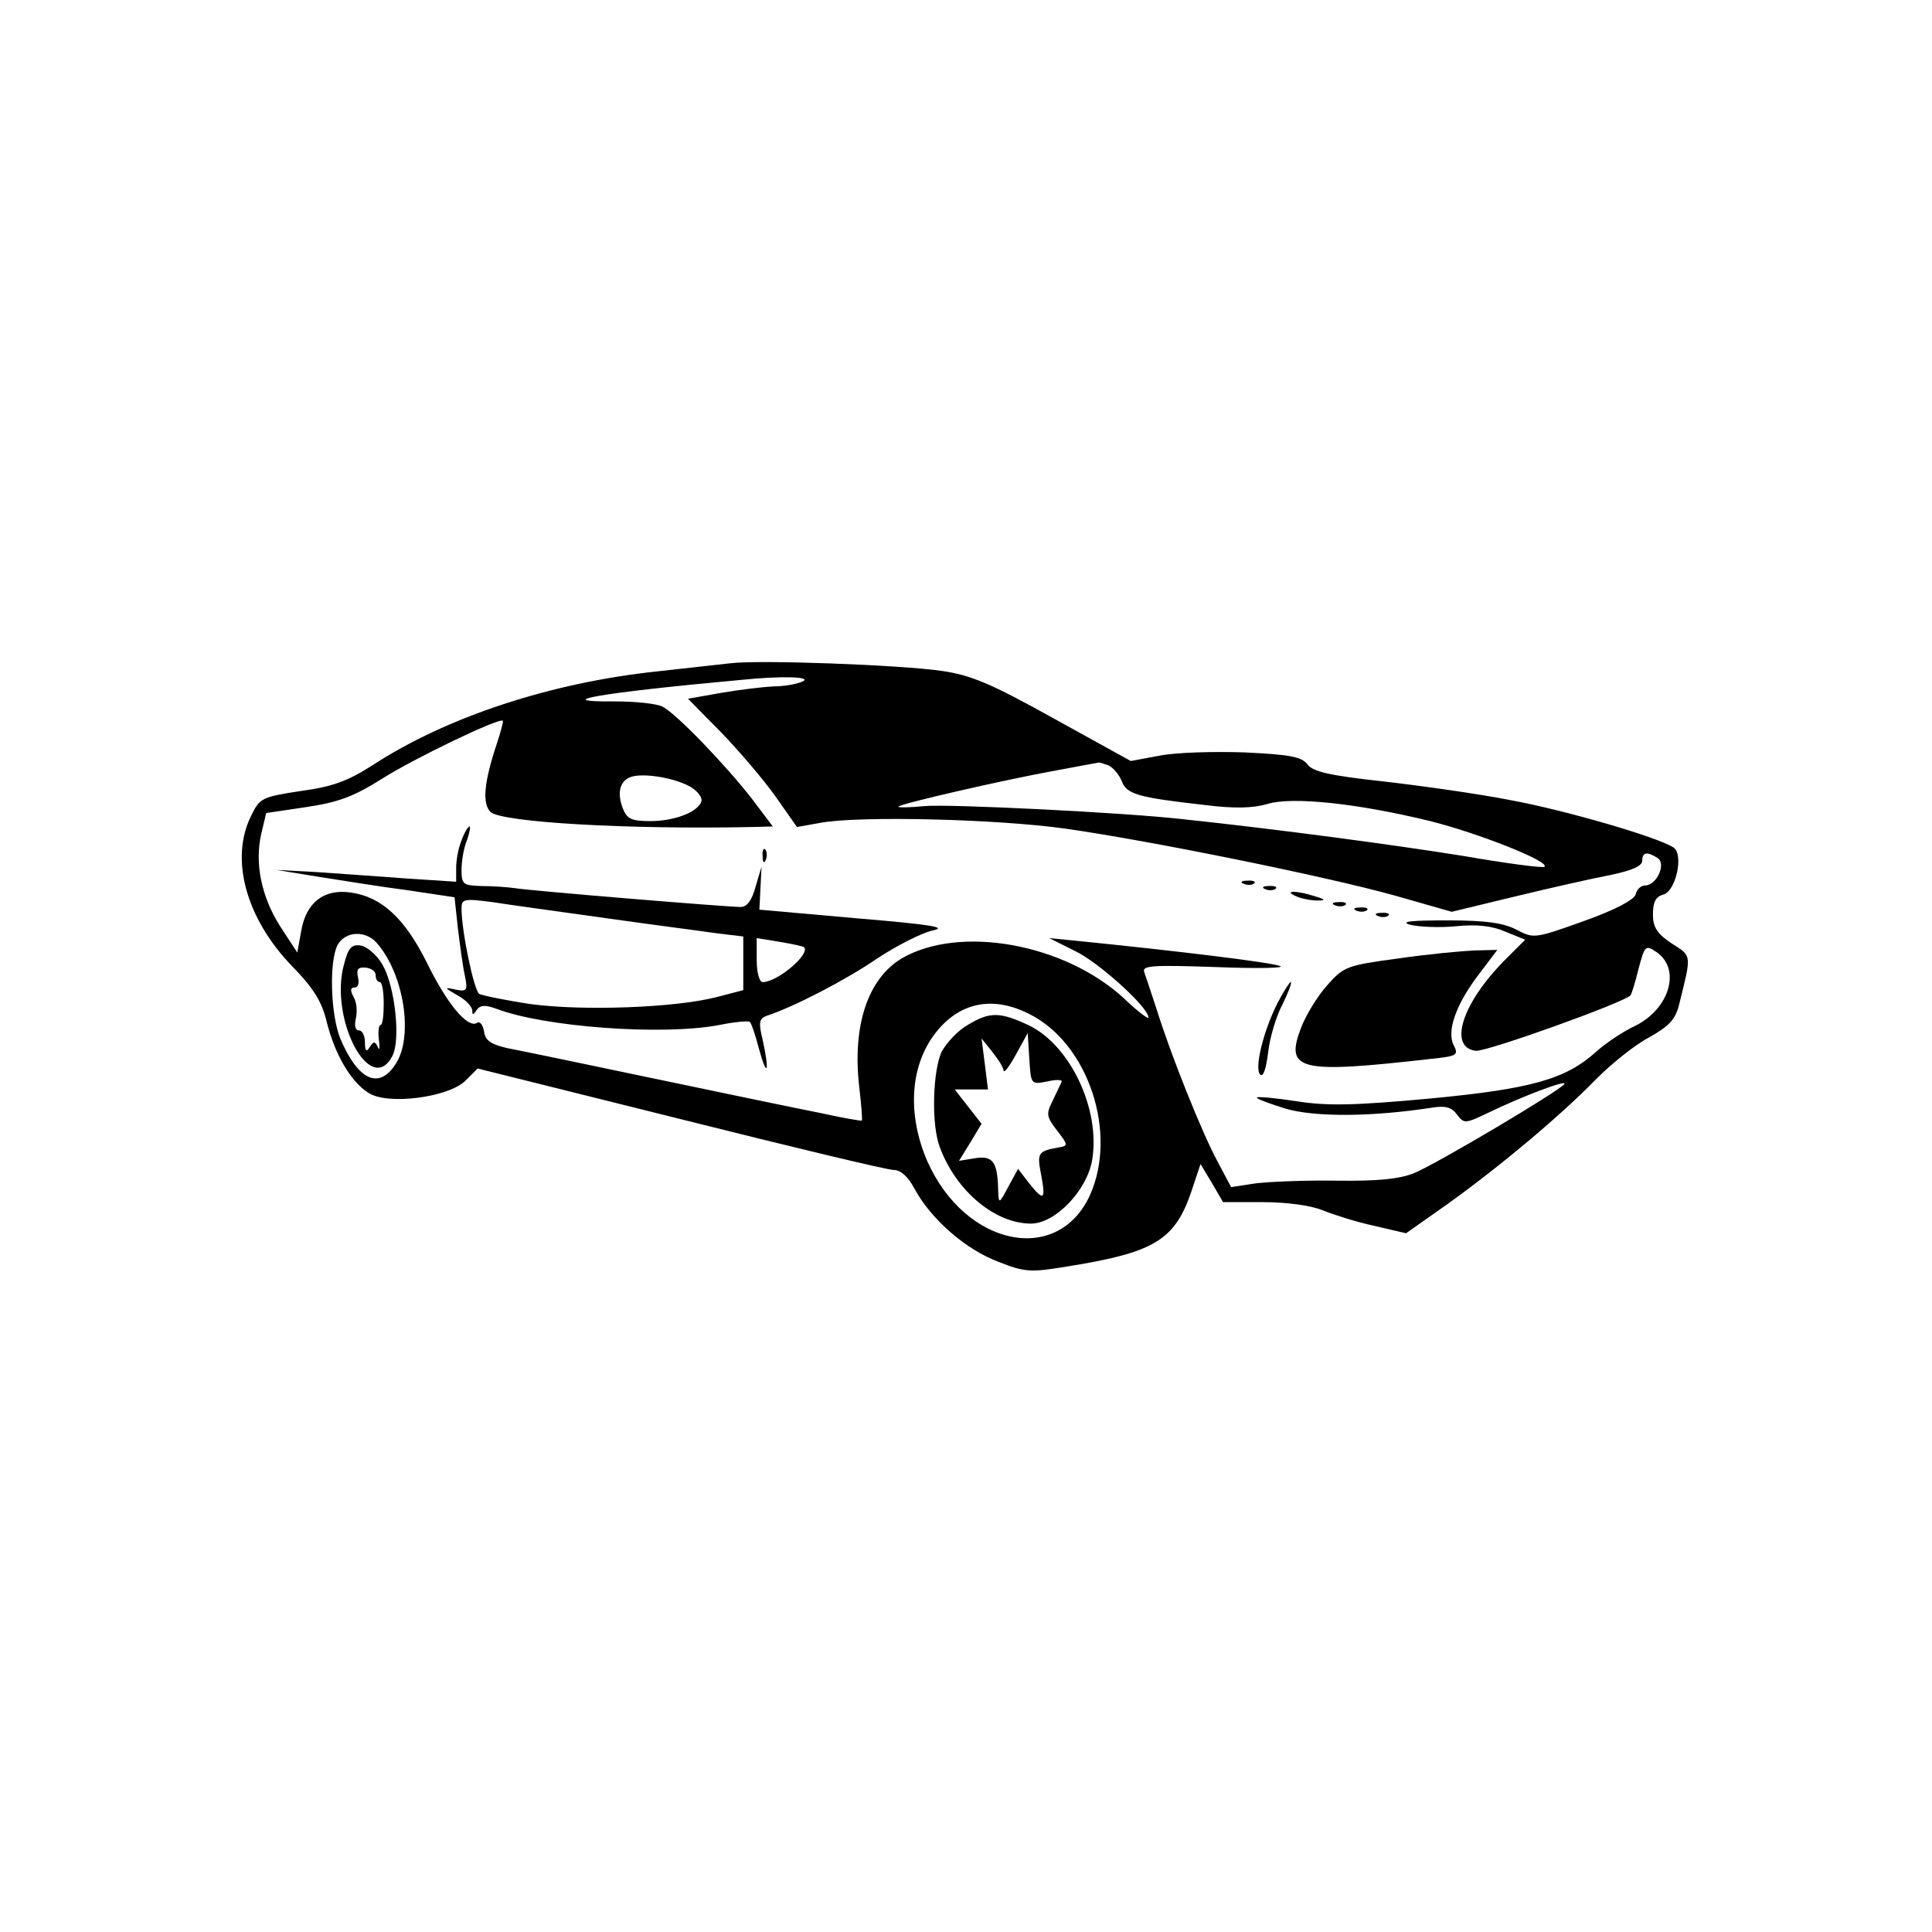 <?xml version="1.0" standalone="no"?>
<!DOCTYPE svg PUBLIC "-//W3C//DTD SVG 20010904//EN"
 "http://www.w3.org/TR/2001/REC-SVG-20010904/DTD/svg10.dtd">
<svg version="1.0" xmlns="http://www.w3.org/2000/svg"
 width="360pt" height="360pt" viewBox="0 0 360 360"
 preserveAspectRatio="xMidYMid meet">

<g transform="translate(0,360) scale(0.1,-0.1)"
fill="#000000" stroke="none">
<path d="M1360 2364 c-19 -2 -80 -9 -135 -15 -199 -21 -393 -85 -531 -175 -47
-30 -75 -40 -134 -48 -72 -11 -76 -13 -92 -46 -40 -80 -10 -191 76 -280 41
-42 56 -67 65 -105 15 -59 44 -110 77 -131 35 -24 149 -9 181 22 l23 23 377
-94 c207 -52 386 -95 398 -95 13 0 27 -12 39 -35 31 -57 95 -113 156 -136 50
-20 61 -20 128 -9 163 26 201 49 232 140 l17 51 21 -35 21 -36 74 0 c44 0 89
-6 111 -15 20 -8 63 -22 96 -29 l60 -14 78 55 c99 71 213 167 277 233 28 28
71 63 98 77 37 21 49 33 56 62 23 93 24 89 -14 113 -27 18 -35 30 -35 54 0 23
5 33 19 37 24 6 39 76 19 88 -29 19 -200 69 -303 88 -61 12 -168 27 -238 35
-100 11 -131 18 -141 32 -11 14 -33 18 -117 22 -57 2 -128 0 -158 -6 l-54 -10
-143 79 c-117 65 -154 81 -210 89 -76 11 -339 21 -394 14z m135 -34 c-11 -5
-35 -9 -54 -9 -19 -1 -62 -6 -97 -12 l-62 -11 62 -63 c33 -34 79 -88 101 -119
l40 -57 45 8 c73 13 326 7 455 -11 161 -23 486 -89 615 -125 l105 -30 120 29
c66 16 146 34 178 40 37 8 57 16 57 26 0 16 9 18 29 5 16 -11 -2 -51 -24 -51
-7 0 -15 -7 -17 -16 -2 -10 -37 -29 -96 -50 -92 -33 -94 -33 -125 -17 -24 13
-57 18 -130 18 -66 0 -89 -2 -70 -8 15 -4 54 -6 85 -3 39 4 68 1 93 -10 l37
-15 -37 -37 c-81 -81 -107 -164 -55 -170 20 -2 271 88 288 103 2 2 9 24 15 49
12 45 13 46 35 31 44 -32 23 -104 -40 -136 -24 -11 -56 -33 -73 -48 -57 -52
-121 -70 -311 -88 -140 -13 -192 -14 -248 -5 -39 6 -72 9 -74 7 -2 -2 22 -11
54 -21 56 -16 162 -15 272 2 25 4 37 1 47 -13 13 -17 15 -17 57 3 66 32 149
63 143 54 -8 -12 -235 -147 -280 -166 -28 -11 -67 -15 -144 -14 -58 1 -126 -2
-151 -5 l-46 -7 -26 49 c-28 52 -86 196 -113 283 -10 30 -20 61 -23 69 -4 12
17 13 134 9 76 -3 130 -2 119 2 -18 7 -192 28 -370 46 l-60 6 50 -25 c43 -21
135 -104 135 -123 0 -4 -21 12 -46 36 -111 102 -306 137 -414 74 -63 -38 -92
-125 -79 -239 4 -33 6 -61 5 -63 -2 -1 -36 5 -77 14 -41 8 -180 37 -309 64
-129 27 -253 53 -275 57 -30 7 -41 14 -43 31 -2 12 -8 20 -13 16 -18 -11 -57
37 -94 113 -41 82 -84 122 -142 130 -50 7 -83 -19 -92 -73 l-7 -39 -32 49
c-35 55 -48 118 -35 173 l9 38 74 11 c60 9 88 19 142 53 60 38 218 114 225
108 1 -2 -4 -21 -11 -42 -24 -72 -28 -112 -12 -128 20 -19 253 -33 489 -28
l37 1 -40 53 c-52 66 -139 156 -165 170 -11 6 -51 10 -90 10 -124 -1 -28 16
235 40 76 8 136 6 115 -3z m570 -156 c9 -4 20 -17 25 -29 9 -25 30 -31 155
-45 55 -7 90 -6 117 2 46 14 168 1 303 -32 88 -22 223 -75 213 -85 -2 -3 -70
6 -151 20 -124 20 -347 50 -527 69 -108 12 -429 28 -477 24 -29 -3 -51 -3 -49
-1 6 6 198 50 292 67 43 8 80 15 81 15 1 1 9 -2 18 -5z m-777 -41 c13 -8 21
-20 19 -26 -6 -20 -50 -37 -95 -37 -36 0 -44 4 -52 25 -11 30 -4 52 18 58 26
7 84 -4 110 -20z m-586 -290 c51 -58 69 -175 35 -226 -31 -48 -70 -30 -103 48
-18 45 -21 143 -5 174 14 26 52 28 73 4z m1217 -133 c109 -55 164 -221 112
-337 -60 -131 -232 -96 -303 63 -39 90 -32 183 19 244 45 54 106 64 172 30z"/>
<path d="M860 2034 c-6 -14 -10 -37 -10 -51 l0 -26 -92 6 c-51 4 -127 9 -168
12 l-75 4 80 -13 c44 -7 119 -19 166 -25 l86 -13 6 -56 c4 -32 9 -71 13 -89 6
-29 4 -31 -17 -27 -22 5 -22 4 4 -11 15 -8 27 -21 27 -28 0 -9 2 -9 8 1 7 9
15 10 35 3 90 -35 312 -51 417 -31 29 6 55 8 57 6 3 -2 11 -26 18 -53 15 -54
19 -39 6 20 -8 32 -6 39 7 44 52 17 148 67 205 106 36 24 83 48 104 53 30 6 1
11 -142 23 l-180 16 2 40 2 40 -11 -37 c-7 -26 -16 -38 -28 -38 -25 0 -390 30
-420 35 -14 2 -42 4 -62 4 -35 1 -38 3 -38 30 0 16 4 41 10 55 5 14 7 26 5 26
-3 0 -10 -12 -15 -26z m270 -145 c85 -12 178 -24 205 -28 l50 -6 0 -50 0 -50
-50 -13 c-78 -20 -249 -26 -346 -13 -47 7 -90 16 -96 19 -10 7 -33 117 -33
159 0 18 4 19 58 12 31 -5 127 -18 212 -30z m368 -54 c13 -12 -49 -65 -77 -65
-6 0 -11 18 -11 41 l0 41 43 -7 c23 -4 43 -8 45 -10z"/>
<path d="M1421 2004 c0 -11 3 -14 6 -6 3 7 2 16 -1 19 -3 4 -6 -2 -5 -13z"/>
<path d="M2318 1953 c7 -3 16 -2 19 1 4 3 -2 6 -13 5 -11 0 -14 -3 -6 -6z"/>
<path d="M2358 1943 c7 -3 16 -2 19 1 4 3 -2 6 -13 5 -11 0 -14 -3 -6 -6z"/>
<path d="M2415 1930 c11 -5 29 -8 40 -8 16 0 15 2 -5 8 -34 11 -60 11 -35 0z"/>
<path d="M2488 1913 c7 -3 16 -2 19 1 4 3 -2 6 -13 5 -11 0 -14 -3 -6 -6z"/>
<path d="M2528 1903 c7 -3 16 -2 19 1 4 3 -2 6 -13 5 -11 0 -14 -3 -6 -6z"/>
<path d="M2568 1893 c7 -3 16 -2 19 1 4 3 -2 6 -13 5 -11 0 -14 -3 -6 -6z"/>
<path d="M2605 1814 c-96 -13 -101 -15 -132 -50 -18 -20 -40 -56 -49 -80 -30
-79 -3 -85 243 -57 48 5 51 7 42 25 -14 26 4 77 47 133 l34 45 -43 -1 c-23 -1
-87 -7 -142 -15z"/>
<path d="M2381 1732 c-27 -53 -44 -123 -33 -134 6 -6 11 10 15 41 3 27 15 68
27 90 11 23 18 41 15 41 -2 0 -13 -17 -24 -38z"/>
<path d="M641 1803 c-28 -101 49 -248 90 -171 16 30 5 130 -18 170 -10 18 -29
34 -40 36 -18 3 -24 -4 -32 -35z m59 -20 c0 -7 3 -13 8 -13 4 0 7 -18 7 -40 0
-22 -2 -40 -6 -40 -3 0 -5 -12 -3 -27 2 -16 1 -22 -2 -14 -5 11 -8 11 -15 0
-6 -10 -9 -8 -9 9 0 12 -5 22 -11 22 -7 0 -9 9 -6 22 3 12 2 30 -4 40 -7 13
-6 18 2 18 6 0 9 8 6 19 -3 15 0 19 14 18 11 -1 19 -7 19 -14z"/>
<path d="M1803 1690 c-18 -10 -39 -33 -48 -49 -17 -35 -20 -136 -4 -178 30
-82 103 -143 170 -143 45 0 104 61 114 118 16 94 -40 213 -117 251 -55 26 -74
26 -115 1z m149 -105 c17 4 29 3 26 -1 -2 -5 -10 -21 -17 -36 -12 -24 -11 -29
9 -55 20 -26 21 -28 3 -31 -39 -7 -41 -10 -33 -51 9 -48 5 -50 -23 -15 l-20
26 -18 -33 c-17 -32 -18 -33 -19 -9 -1 54 -9 67 -42 62 l-31 -5 21 34 21 35
-25 32 -25 32 31 0 31 0 -6 48 -6 47 20 -25 c11 -14 21 -29 21 -35 1 -5 11 8
23 30 l22 40 3 -48 c3 -48 3 -48 34 -42z"/>
</g>
</svg>
